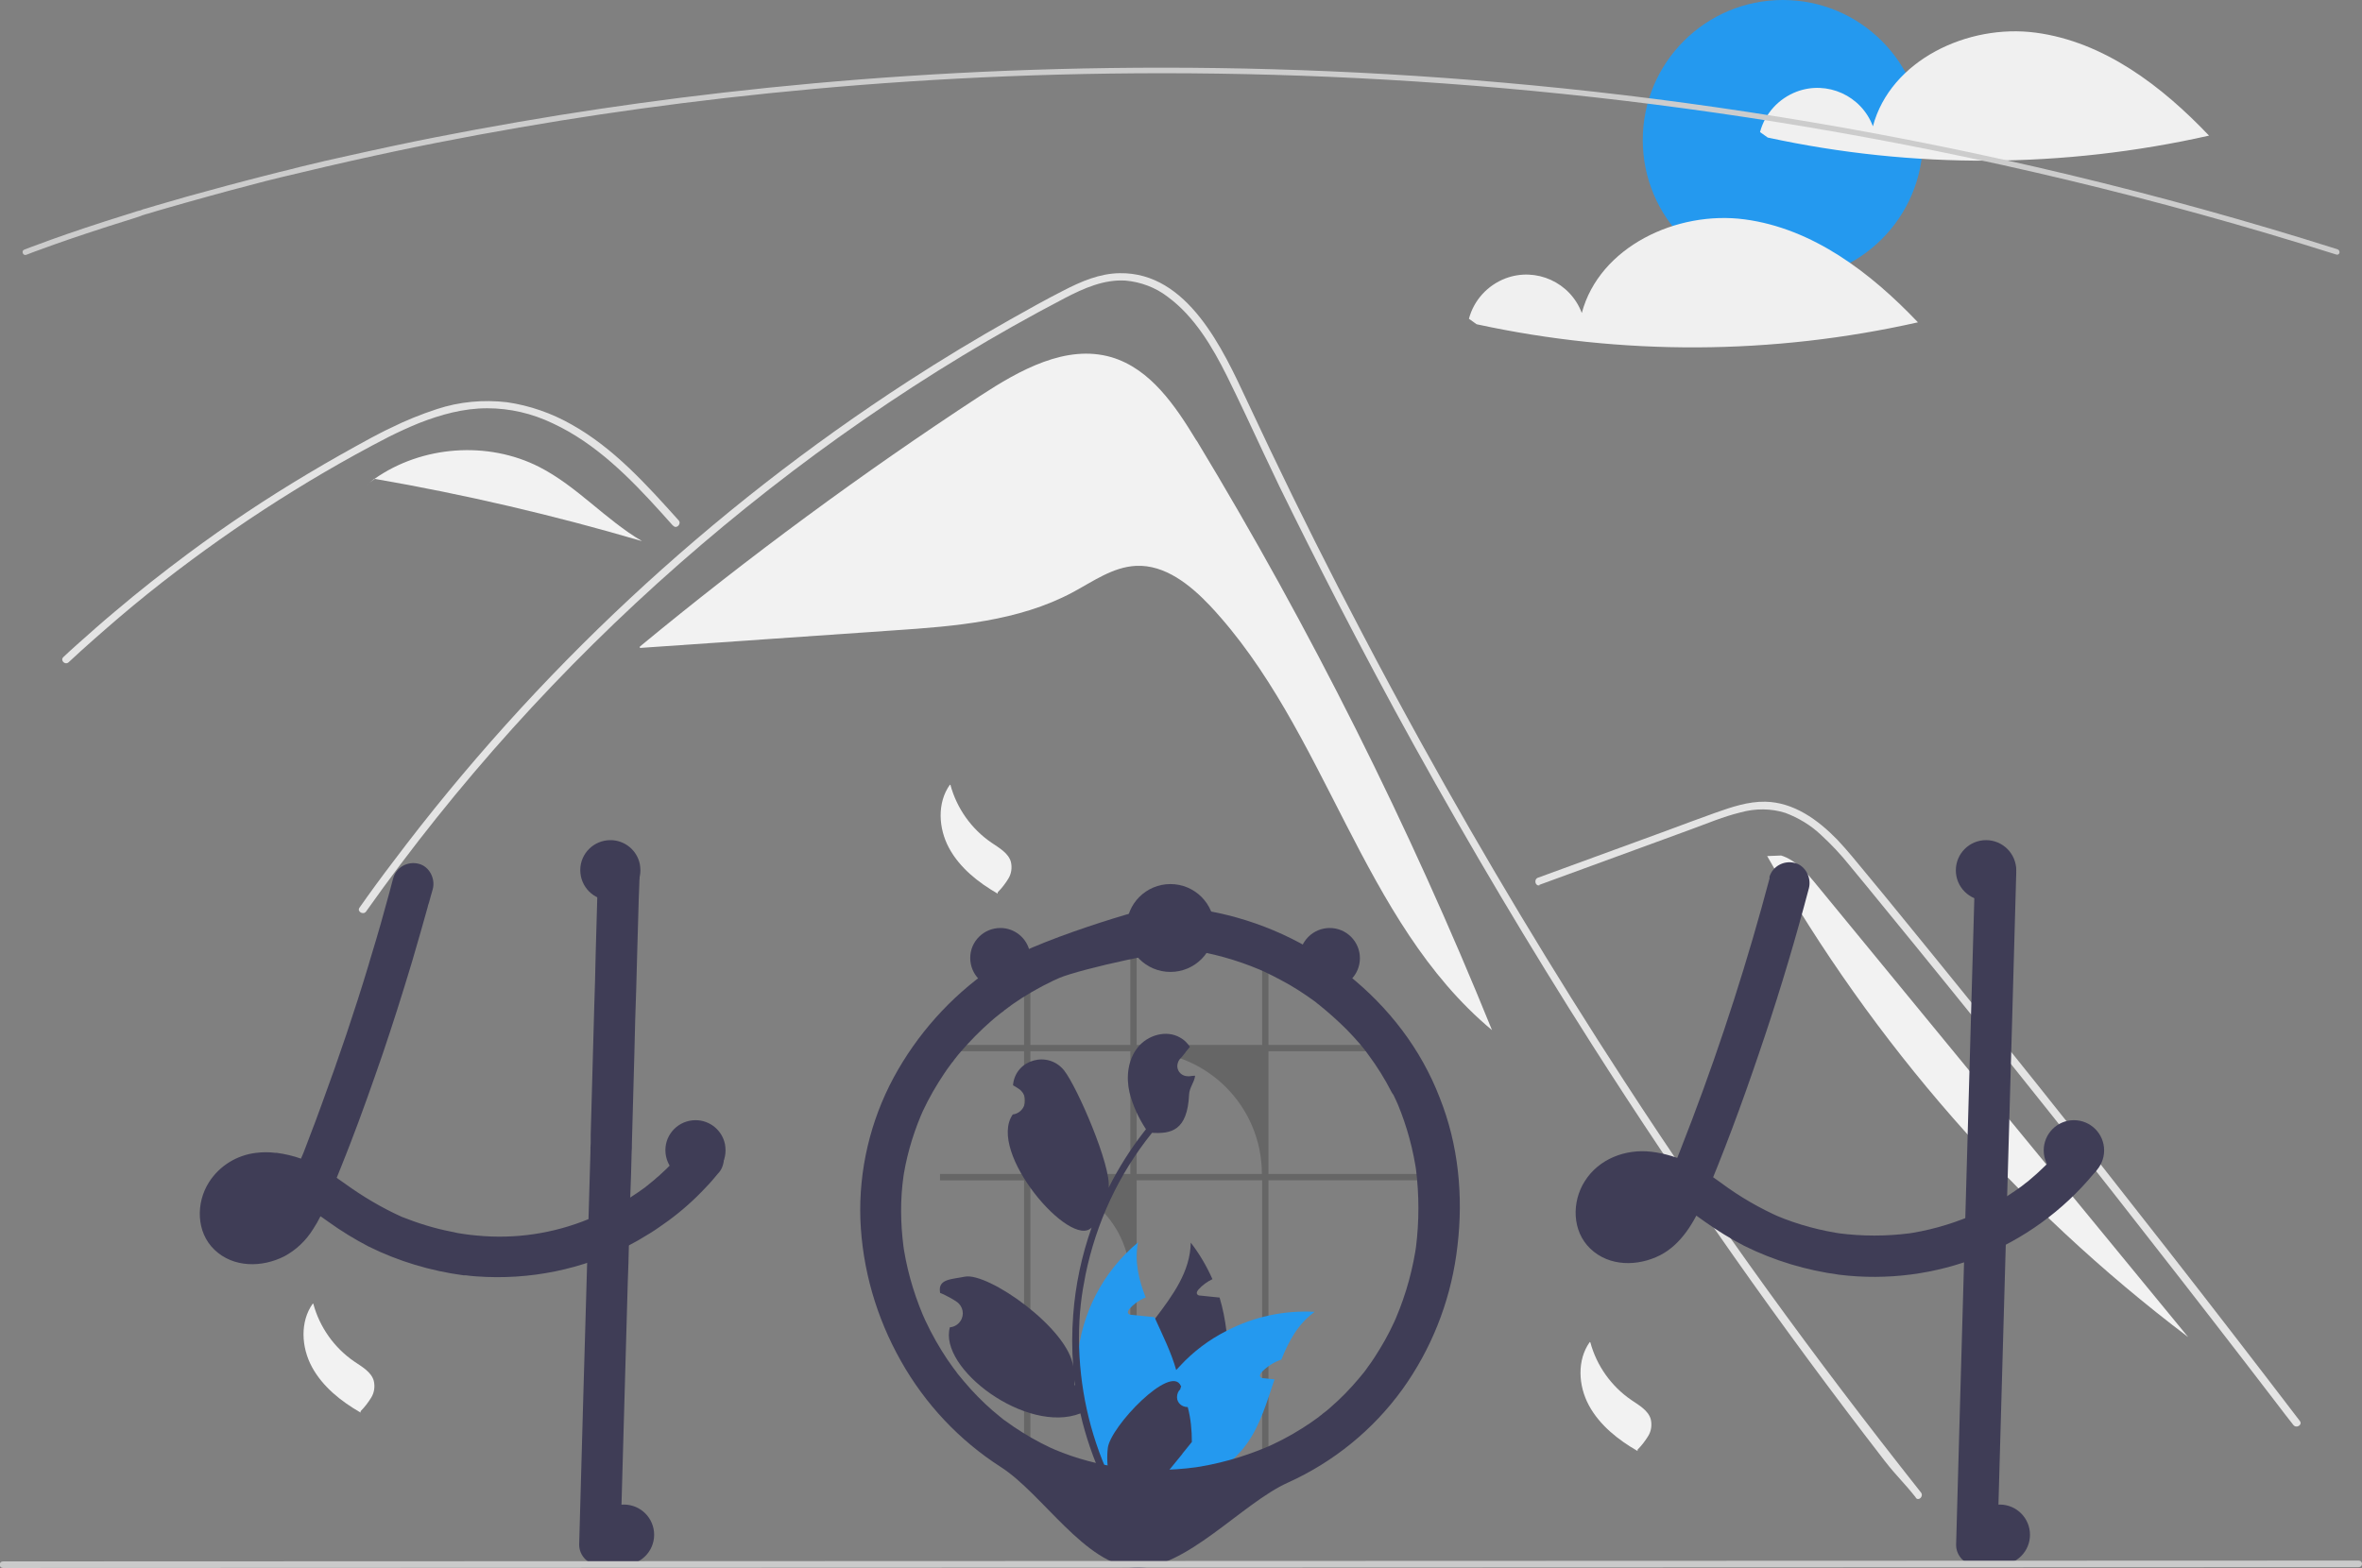<?xml version="1.0" encoding="UTF-8"?>
<svg id="Layer_1" data-name="Layer 1" xmlns="http://www.w3.org/2000/svg" version="1.1" viewBox="0 0 860.1 571.1">
  <rect x="0" y="0" width="860.1" height="571.1" fill="#808080" stroke="none"/>
  <defs>
    <style>
      .cls-1 {
        fill: #ccc;
      }

      .cls-1, .cls-2, .cls-3, .cls-4, .cls-5, .cls-6, .cls-7, .cls-8 {
        stroke-width: 0px;
      }

      .cls-2 {
        fill: #3f3d56;
      }

      .cls-3 {
        fill: #f2f2f2;
      }

      .cls-4 {
        fill: #2499ef;
      }

      .cls-5 {
        fill: #cacaca;
      }

      .cls-6 {
        fill: #000;
        isolation: isolate;
        opacity: .2;
      }

      .cls-7 {
        fill: #e4e4e4;
      }

      .cls-8 {
        fill: #f0f0f0;
      }
    </style>
  </defs>
  <path class="cls-3" d="M435.7,160.5c-7.7-12.7-16.8-26.2-31-30.4-16.5-4.8-33.4,4.7-47.8,14.1-42.9,28.1-84.3,58.6-123.9,91.3v.5c30.9-2.1,61.7-4.3,92.5-6.4,22.3-1.5,45.3-3.3,65-13.8,7.5-4,14.7-9.3,23.2-9.7,10.5-.5,19.7,6.9,26.9,14.5,42.6,45.4,54.9,114.8,102.7,154.6-30.1-74.3-66.1-146.2-107.6-214.8Z"/>
  <path class="cls-7" d="M697.6,545.4c-4.7-5.9-6.6-7.3-11.3-13.3-37.8-48.9-73.4-99.5-106.7-151.8-22.6-35.5-44.1-71.7-64.5-108.5-9.7-17.5-19.1-35.2-28.3-53-7.1-13.8-14.1-27.7-20.9-41.6-1.9-4-3.8-8-5.7-12-4.4-9.4-8.8-18.9-13.4-28.2-5.3-10.6-11.8-21.7-21.6-28.9-4.4-3.4-9.8-5.4-15.3-5.9-7.9-.5-15.3,2.8-22.2,6.4-50.4,26.3-97.7,59.3-140.4,96.8-42.8,37.6-81.1,80.1-114,126.6-1,1.4-3.4,0-2.4-1.4,4-5.7,8.1-11.3,12.3-16.8,51.8-68.9,115.3-128.1,187.6-175,12.2-7.9,24.6-15.4,37.2-22.5,6.4-3.6,12.8-7.2,19.3-10.5,6.4-3.3,13.1-6.2,20.4-6.3,24.8-.4,37.6,27.7,46.4,46.5,2.8,5.9,5.6,11.9,8.4,17.8,10.7,22.4,21.8,44.6,33.4,66.6,7.1,13.6,14.4,27.1,21.8,40.5,23.1,41.8,47.7,82.8,73.8,122.9,34.5,53.1,68.7,100.1,108,149.8,1.1,1.4-.9,3.3-1.9,1.9Z"/>
  <path class="cls-7" d="M245,191.4c-1.4-1.6-2.9-3.2-4.3-4.8-11.4-12.6-23.7-25.1-39.4-32.4-7.5-3.6-15.6-5.5-23.9-5.5-8.6,0-16.9,2.3-24.8,5.4-3.7,1.5-7.4,3.2-11,5-4.1,2.1-8.2,4.3-12.2,6.5-7.6,4.2-15,8.5-22.4,13.1-14.6,9-28.8,18.8-42.5,29.2-7.1,5.4-14.1,11-20.9,16.8-6.3,5.4-12.6,10.9-18.6,16.5-1.3,1.2-3.2-.7-1.9-1.9,1.6-1.5,3.2-3,4.8-4.4,4.6-4.1,9.2-8.2,14-12.2,8.6-7.3,17.5-14.3,26.5-21,14.1-10.5,28.7-20.2,43.8-29.2,7.5-4.5,15.2-8.8,22.9-13,2.3-1.2,4.7-2.5,7.1-3.6,5.4-2.7,11.1-5,16.9-6.9,8.2-2.7,16.9-3.5,25.5-2.5,8.3,1.2,16.3,4,23.5,8.1,15.4,8.6,27.3,21.9,39,34.9,1.2,1.3-.8,3.3-1.9,2Z"/>
  <path class="cls-7" d="M560.5,322.3l36.9-13.5,18.3-6.7c6-2.2,11.9-4.7,18.1-6.2,5.4-1.5,11.1-1.5,16.4.2,4.7,1.8,9.1,4.4,12.8,7.9,3.8,3.5,7.3,7.2,10.5,11.2,4,4.8,7.9,9.6,11.9,14.5,16.3,19.9,32.5,39.9,48.6,60,16.1,20.1,32.1,40.3,47.9,60.6,15.9,20.3,31.7,40.7,47.4,61.2,1.9,2.5,3.8,5,5.8,7.5,1.1,1.4,3.4,0,2.4-1.4-15.8-20.7-31.7-41.3-47.7-61.8-16.1-20.6-32.2-41.1-48.5-61.5-16.3-20.4-32.7-40.7-49.2-60.9-4.1-5-8.2-10.1-12.4-15.1-3.5-4.2-6.9-8.5-10.7-12.5-7-7.2-15.8-13.6-26.2-13.8-6.2-.1-12.1,1.9-17.8,3.9-6.2,2.2-12.3,4.5-18.5,6.8l-37.2,13.6-9.3,3.4c-1.6.6-.9,3.3.7,2.7h0Z"/>
  <path class="cls-3" d="M196.4,170.1c-18.8-9.6-42.8-7.8-60,4.3,32.9,5.7,65.4,13.3,97.4,22.7-13.3-7.8-23.7-20-37.4-27Z"/>
  <path class="cls-3" d="M136.3,174.4l-3.6,2.9c1.2-1,2.5-2,3.8-2.9,0,0-.1,0-.2,0Z"/>
  <path class="cls-3" d="M661.6,322.4c-3.6-4.4-7.6-9.1-13-10.8l-5.1.2c38.6,68.2,90.8,127.9,153.3,175.2l-135.2-164.6Z"/>
  <path class="cls-3" d="M346.1,285.9c2.3,8.5,7.6,16,14.9,21,2.8,1.9,6.2,3.8,7.1,7,.5,2.1.2,4.3-.9,6.1-1.1,1.8-2.4,3.5-3.9,5v.5c-7.1-4.1-13.8-9.4-17.7-16.6s-4.4-16.5.3-23.1"/>
  <path class="cls-3" d="M579.1,488.9c2.3,8.5,7.6,16,14.9,21,2.8,1.9,6.2,3.8,7.1,7,.5,2.1.2,4.3-.9,6.1-1.1,1.8-2.4,3.5-3.9,5v.5c-7.1-4.1-13.8-9.4-17.7-16.6s-4.4-16.5.3-23.1"/>
  <path class="cls-3" d="M114.1,474.9c2.3,8.5,7.6,16,14.9,21,2.8,1.9,6.2,3.8,7.1,7,.5,2.1.2,4.3-.9,6.1-1.1,1.8-2.4,3.5-3.9,5v.5c-7.1-4.1-13.8-9.4-17.7-16.6s-4.4-16.5.3-23.1"/>
  <circle class="cls-4" cx="649.2" cy="51" r="51"/>
  <path class="cls-8" d="M741.3,11.9c-24.7-3.3-52.9,10-59.3,34.1-4.2-11.2-16.7-16.8-27.8-12.6-6.5,2.5-11.5,7.9-13.3,14.7l2.8,2c53,11.5,107.8,11.2,160.7-.7-17.2-18.1-38.3-34.2-63.1-37.5Z"/>
  <path class="cls-8" d="M635.3,79.9c-24.7-3.3-52.9,10-59.3,34.1-4.2-11.2-16.7-16.8-27.8-12.6-6.5,2.5-11.5,7.9-13.3,14.7l2.8,2c53,11.5,107.8,11.2,160.7-.7-17.2-18.1-38.3-34.2-63.1-37.5Z"/>
  <path class="cls-1" d="M851,92.7c-.1,0-.2,0-.3,0C586.3,9.1,353.3,20,204.3,43.9c-20.3,3.3-40.6,7-60.4,11.2-5.1,1.1-10.3,2.2-15.6,3.4-6.3,1.4-12.6,2.9-18.5,4.3-2.6.6-5.1,1.2-7.6,1.8-3.8.9-7.6,1.9-11.7,3-4.6,1.2-9.2,2.4-13.8,3.7,0,0,0,0,0,0h0c-5.2,1.4-10.3,2.9-15.3,4.3-2.7.8-5.3,1.5-7.8,2.3-.3,0-.5.2-.8.2l-.5.2c-.3,0-.6.2-.9.3h0s0,0,0,0l-.8.3c-1,.3-1.9.6-2.8.9-24.5,7.6-38,12.9-38.2,13-.5.2-1.1,0-1.3-.6s0-1.1.6-1.3c.1,0,13.7-5.5,38.3-13.1.9-.3,1.9-.6,2.8-.9l.8-.2s0,0,0,0c.3,0,.6-.2.9-.3l.5-.2c.3,0,.5-.2.8-.2,2.5-.8,5.1-1.5,7.8-2.3,5-1.5,10.1-2.9,15.3-4.3,0,0,0,0,0,0h0c4.6-1.3,9.3-2.5,13.8-3.7,4.1-1.1,7.9-2,11.7-3,2.5-.6,5-1.2,7.6-1.9,6-1.5,12.2-2.9,18.6-4.3,5.3-1.2,10.6-2.3,15.6-3.4,19.8-4.2,40.2-7.9,60.5-11.2,149.1-23.9,382.5-34.9,647.3,48.9.5.2.8.7.7,1.3-.1.4-.5.7-1,.7Z"/>
  <path class="cls-2" d="M263,419.8c-.3-1-.9-1.9-1.7-2.7-.3-.3-.6-.5-.9-.7-2.6-1.7-6.5-2.1-9,0-.2.2-.5.5-.7.7-.7.9-1.5,1.8-2.3,2.7-1.3,1.5-2.6,2.9-4,4.2-.4.4-.8.8-1.2,1.2-.2.2-.5.5-.7.7-.9.8-1.8,1.7-2.7,2.5-.5.4-1,.8-1.5,1.3-.7.6-1.5,1.2-2.2,1.8,0,0-.1,0-.2.2,0,0,0,0,0,0,0,0,0,0,0,0,0,0,0,0,0,0-.2.2-.4.2-.5.3,0,0,0,0,.1,0-.2.1-.4.3-.5.4-1.8,1.3-3.5,2.5-5.4,3.7-4.5,2.9-9.3,5.4-14.2,7.5-.3.1-.7.3-1,.4-12.9,5.3-26.9,7.4-40.9,6-1.4-.1-2.8-.3-4.3-.5-1.6-.2-3.3-.5-4.9-.9-6.2-1.2-12.2-3.1-18-5.4-7.3-3.3-14.2-7.4-20.7-12.1-1-.7-2-1.4-3-2.1,1.1-2.8,2.3-5.6,3.4-8.5.5-1.4,1.1-2.7,1.6-4.1,4.1-10.6,7.9-21.4,11.6-32.1,3.7-10.9,7.2-21.9,10.5-32.9.3-1.1.7-2.2,1-3.4,1.7-5.8,3.4-11.7,5-17.5.1-.6.3-1.1.5-1.7.5-1.7.9-3.4,1.4-5,1-3.8-1.3-8.3-5.2-9.2-4-1-8.1,1.3-9.2,5.2-.4,1.6-.9,3.2-1.3,4.9-2.1,7.8-4.3,15.6-6.7,23.4-.3,1.1-.7,2.2-1,3.4-5.1,16.9-10.8,33.7-16.9,50.3-.7,2-1.5,4-2.2,6-.4,1-.7,2-1.1,2.9-.7,1.9-1.5,3.9-2.2,5.8-.4,1.1-.9,2.3-1.3,3.4-.3.7-.6,1.4-.9,2.1-2.9-1-5.8-1.7-8.8-2.1h-.5c-2.3-.3-4.7-.3-7,0-7,.8-13.4,4.7-17.2,10.7-4.8,7.5-4.7,18.2,2,24.6,6.9,6.6,17.3,6.5,25.4,2.4,4.3-2.3,7.9-5.7,10.5-9.9,1-1.5,1.9-3.1,2.7-4.7.2.1.4.3.6.4.8.6,1.6,1.1,2.4,1.7,4.6,3.3,9.5,6.3,14.5,8.9,10.9,5.4,22.6,8.9,34.6,10.5.3,0,.5,0,.8,0,1.3.2,2.7.3,4,.4,19.2,1.4,38.5-2.5,55.6-11.4,1.4-.8,2.9-1.5,4.3-2.4,2.2-1.3,4.4-2.6,6.5-4.1,1.1-.8,2.3-1.6,3.4-2.4,4.9-3.6,9.4-7.6,13.5-12,1.6-1.6,3.1-3.4,4.5-5.1,1.4-1.4,2.1-3.3,2.2-5.3,0-.9-.2-1.8-.5-2.6ZM97.4,443.7c.2-.2.4-.3.6-.5,0,.1-.4.3-.6.5h0ZM100.6,440.4c-.2.3-.4.5-.7.8-.7.8-1.5,1.5-2.2,2.2-.1,0-.2.2-.4.3,0,0,0,0,0,0h0c-.1,0-.3.1-.4.2-.4.3-.9.5-1.3.7-.9.3-1.8.6-2.7.8-.7,0-1.4,0-2.1,0h0c-.5-.1-1-.2-1.5-.4-.2-.1-.5-.3-.7-.4,0,0-.2-.2-.2-.2,0,0-.2-.2-.3-.3,0,0,0,0,0,0h0c-.1-.2-.2-.4-.3-.6,0,0,0,0,0,0,0-.2-.1-.5-.2-.8,0-.5,0-.9,0-1.4.1-.6.3-1.3.5-1.9.2-.4.4-.9.7-1.3,0,0,.1-.2.2-.4t0,0c.1-.2.3-.3.5-.5.3-.3.6-.6.9-.8.6-.4,1.1-.7,1.8-1,1-.3,1.9-.6,2.9-.8,1.5-.1,2.9-.1,4.4,0,1.4.2,2.8.6,4.1,1-.8,1.6-1.7,3.1-2.8,4.5,0,0,0,.1-.1.2ZM89.5,437.1c0,.1-.2.3-.3.4,0-.1.2-.3.3-.4h0Z"/>
  <path class="cls-2" d="M232.9,317.7c0,3.1-.2,6.3-.3,9.4-.2,7-.4,13.9-.6,20.9-.2,7.8-.4,15.7-.7,23.5-.1,4.1-.2,8.1-.3,12.2-.3,10.9-.6,21.8-.9,32.7,0,1.1,0,2.2-.1,3.4-.1,5.4-.3,10.8-.5,16.2-.2,5.9-.3,11.7-.5,17.6-.1,4.4-.2,8.8-.4,13.2-.9,31.9-1.8,63.9-2.7,95.8,0,4.1-3.4,7.4-7.5,7.5-4.1,0-7.5-3.4-7.5-7.5.5-18,1-35.9,1.5-53.9.5-16.2.9-32.5,1.4-48.7.1-5.4.3-10.7.5-16.1.2-8.1.5-16.1.7-24.2,0-1.1,0-2.2.1-3.4,0-1,0-2,0-3,.4-15.7.9-31.3,1.3-47,.2-6.2.4-12.3.5-18.5.2-7,.4-14.1.6-21.1,0-3.1.2-6.2.3-9.3,0-4.1,3.4-7.4,7.5-7.5,4.1,0,7.5,3.4,7.5,7.5Z"/>
  <path class="cls-2" d="M644.4,319.8c-7.9,29.8-17.3,59.1-28.2,87.9-3,7.9-6.1,15.9-9.4,23.7l.8-1.8c-1.5,3.7-3.3,7.3-5.6,10.6-.2.2-.3.4-.5.6.8-1,.9-1.2.4-.6-.3.3-.5.6-.8.9-.7.8-1.5,1.5-2.2,2.2-.2.2-.4.3-.6.5l.9-.7c-.1.3-.9.6-1.1.7-.8.5-1.6.9-2.4,1.2l1.8-.8c-1.4.5-2.8.9-4.2,1.2l2-.3c-1.4.2-2.9.2-4.3,0l2,.3c-1.2-.2-2.3-.5-3.4-.9l1.8.8c-.6-.3-1.1-.6-1.7-.9-.3-.2-1.1-.8,0,0,1.1.9.1,0,0-.2-.2-.2-.4-.4-.6-.6-.9-.9,1,1.6.4.5-.3-.5-.6-1.1-.9-1.6l.8,1.8c-.3-.9-.6-1.7-.7-2.7l.3,2c-.1-1.1-.1-2.3,0-3.4l-.3,2c.2-1.3.5-2.5,1-3.7l-.8,1.8c.3-.8.7-1.6,1.2-2.3.2-.4.5-.7.7-1.1,0,0-1.3,1.5-.6.8.2-.2.4-.4.5-.6.3-.3.6-.6.9-.9,1-1-1.5,1-.3.2.9-.6,1.8-1.1,2.7-1.5l-1.8.8c1.6-.7,3.3-1.1,5-1.3l-2,.3c2.1-.2,4.3-.2,6.5,0l-2-.3c2.7.4,5.4,1.2,7.9,2.2l-1.8-.8c5.4,2.3,10.2,5.7,14.9,9.1,4.6,3.3,9.5,6.3,14.5,8.9,10.9,5.4,22.6,8.9,34.6,10.5,35.1,4.3,70-9.5,92.6-36.8,1.4-1.4,2.1-3.3,2.2-5.3,0-2-.8-3.9-2.2-5.3-2.8-2.5-7.9-3.2-10.6,0-2.5,3.1-5.2,6-8.1,8.7-1.3,1.3-2.7,2.5-4.1,3.7-.8.7-1.6,1.4-2.5,2-.4.3-1.6,1.1.3-.2-.4.3-.8.6-1.3,1-6.3,4.6-13.1,8.5-20.3,11.6l1.8-.8c-7.7,3.2-15.9,5.5-24.2,6.6l2-.3c-8.5,1.1-17.2,1.1-25.8,0l2,.3c-8.5-1.2-16.9-3.4-24.9-6.8l1.8.8c-7.7-3.4-15-7.6-21.7-12.6-3.5-2.6-7.2-4.9-11.1-7-4.5-2.3-9.4-3.8-14.4-4.4-9.4-1.1-19.1,2.6-24.2,10.7-4.8,7.5-4.7,18.2,2,24.6,6.9,6.6,17.3,6.5,25.4,2.4,7.8-4,12.5-12.2,15.8-19.9,7.4-17.5,14-35.3,20.1-53.3,6.1-17.8,11.6-35.7,16.5-53.8.6-2.2,1.2-4.5,1.8-6.7,1-3.8-1.3-8.3-5.2-9.2-4-1-8.1,1.3-9.2,5.2h0Z"/>
  <path class="cls-2" d="M719.2,317.7l-2.7,95.8-2.7,95.3-1.5,53.9c0,4.1,3.4,7.5,7.5,7.5,4.1,0,7.4-3.4,7.5-7.5l2.7-95.8,2.7-95.3,1.5-53.9c0-4.1-3.4-7.5-7.5-7.5-4.1,0-7.4,3.4-7.5,7.5Z"/>
  <path class="cls-6" d="M459.6,535.9h2.3v-106h54.3v-2.3h-54.3v-44.7h42c-.6-.8-1.2-1.6-1.9-2.3h-40.1v-29.6c-.8-.3-1.5-.6-2.3-.9v30.5h-45.7v-37.9c-.8,0-1.6,0-2.3.2v37.7h-36.4v-28.3c-.8.3-1.6.7-2.3,1.1v27.2h-30.6v2.3h30.6v44.7h-30.6v2.3h30.6v106h2.3v-106c20.1,0,36.4,16.3,36.4,36.4h0v69.6h2.3v-106h45.7v106ZM375.2,427.6v-44.7h36.4v44.7h-36.4ZM413.9,427.6v-44.7h.9c24.7,0,44.7,20,44.7,44.7h0s-45.7,0-45.7,0Z"/>
  <path class="cls-2" d="M445.4,504.1c-2.9,13.1-10,24.9-20,33.7-.7.6-1.5,1.3-2.2,1.9-1.9.2-3.7.3-5.6.5-1.5.1-3,.3-4.5.4h-.3s-.2-1.6-.2-1.6l-.8-6.6c-6-9.8-7.2-21.7-3.3-32.4,2.6-7.1,7.4-13.4,12.1-19.7,6.5-8.6,12.8-17.1,13-27.7,3.2,4.1,5.8,8.6,7.9,13.3-1.9.9-3.7,2.2-5.1,3.8-.4.5-.8,1.1-.5,1.6.2.5.8.6,1.4.6,1.2.1,2.5.3,3.8.4,1,.1,2,.2,3,.3,1.2,4,2,8.1,2.5,12.2.7,6.4.3,12.9-1,19.2Z"/>
  <path class="cls-4" d="M478.6,477.9c-5.9,4.3-9.3,10.5-12,17.3-2.7.9-5.2,2.5-7.2,4.6-.4.5-.8,1.1-.5,1.6.2.5.8.6,1.4.6,1.2.1,2.5.3,3.8.4-2.7,8-5.1,16.4-9.9,23.2-3.2,4.5-7.3,8.2-12,10.9-1.3.7-2.6,1.4-4,2-5.1.4-10.1.8-15,1.2-1.9.2-3.7.3-5.6.5-1.5.1-3,.3-4.5.4,0-.5,0-1.1,0-1.7.3-14.7,5.7-28.7,15.2-39.9.5-.5.9-1,1.4-1.5,4.8-5.2,10.5-9.5,16.8-12.7,9.9-5.2,21-7.6,32.2-7Z"/>
  <path class="cls-4" d="M419.2,535.1l-1.2,3.4-.6,1.7c-1.5.1-3,.3-4.5.4h-.3c-1.7.2-3.3.4-5,.5-.4-.5-.9-1-1.3-1.5-21.7-26.3-18.1-65.2,8.1-87.1-1.3,6.9.2,13.5,2.8,20.1-.3.1-.5.2-.8.3-1.9.9-3.7,2.2-5.1,3.8-.4.5-.8,1.1-.5,1.6.2.5.8.6,1.4.6,1.2.1,2.5.3,3.8.4,1,.1,2,.2,3,.3.5,0,.9.1,1.4.2,0,.2.1.3.2.4,2.8,6.2,5.9,12.4,7.7,18.8.4,1.6.8,3.3,1,4.9,1.6,11.3-2.1,22.8-10,31Z"/>
  <path class="cls-2" d="M519.9,390.1c-8.6-16.8-21.9-30.9-37.6-41.3-15.7-10.4-33.8-16.7-52.6-18.4-2.5-.2-4.9-.4-7.4-.4-2.9,0-46.9,12.6-61.6,23-14.7,10.2-26.8,23.8-35.3,39.5-8.5,15.8-12.7,33.7-12.1,51.6.7,18.1,5.8,35.7,14.7,51.5,8.8,15.7,21.3,29,36.4,38.7,15.3,9.8,30.7,35.7,48.9,36.7,18.2.9,39.1-23.6,55.7-31,16.6-7.5,31-19.2,41.7-34,10.4-14.5,17.1-31.3,19.6-48.9,2.6-18.1,1.4-36.7-4.8-54-1.6-4.4-3.4-8.8-5.6-13-1.8-3.5-7-4.8-10.3-2.7-3.5,2.2-4.7,6.7-2.7,10.3,1,2.1,2,4.2,2.9,6.3l-.8-1.8c3.4,8.2,5.7,16.8,6.9,25.5l-.3-2c1.2,9.5,1.2,19.2,0,28.7l.3-2c-1.3,9.5-3.8,18.8-7.6,27.7l.8-1.8c-1.9,4.5-4.1,8.9-6.7,13.1-1.3,2.1-2.6,4.2-4.1,6.2-.6.9-1.3,1.8-1.9,2.6-.9,1.1,1.2-1.5.3-.4-.2.2-.3.4-.5.6-.5.6-.9,1.1-1.4,1.7-3.1,3.7-6.5,7.2-10.2,10.4-.9.8-1.8,1.6-2.8,2.3-.5.4-.9.8-1.4,1.1,0,0,1.6-1.2.7-.5-.3.2-.6.4-.9.7-1.9,1.4-3.9,2.8-6,4.1-4.7,3-9.6,5.5-14.8,7.7l1.8-.8c-8.8,3.7-18.1,6.3-27.6,7.6l2-.3c-9.5,1.3-19.1,1.3-28.6,0l2,.3c-8.6-1.2-17.1-3.4-25.1-6.8l1.8.8c-4.7-2-9.1-4.3-13.4-7-2.1-1.3-4.2-2.7-6.2-4.2-.3-.2-.6-.4-.9-.6-.9-.7.7.5.7.5-.5-.4-1-.8-1.5-1.2-1-.8-1.9-1.6-2.9-2.4-3.8-3.3-7.3-6.9-10.5-10.7-.8-1-1.6-1.9-2.4-2.9-.3-.4-.9-1.3.4.5-.2-.2-.4-.5-.5-.7-.4-.6-.9-1.1-1.3-1.7-1.5-2-2.9-4.1-4.2-6.2-3-4.8-5.6-9.9-7.8-15.1l.8,1.8c-3.6-8.6-6.1-17.6-7.3-26.8l.3,2c-1.1-8.5-1.2-17.1,0-25.6l-.3,2c1.1-8.2,3.4-16.3,6.6-24l-.8,1.8c2-4.8,4.4-9.4,7.2-13.9,1.4-2.2,2.8-4.4,4.4-6.5.4-.5.7-1,1.1-1.4.3-.4,1.2-1.5-.3.4.1-.2.3-.4.4-.6.8-1.1,1.7-2.1,2.6-3.2,3.4-3.9,7-7.6,10.9-11,1-.9,2-1.7,3-2.5.5-.4.9-.7,1.4-1.1.2-.1.4-.3.6-.4-2,1.6-.6.4-.1,0,2.1-1.6,4.2-3.1,6.4-4.5,4.9-3.1,10-5.8,15.4-8.1l-1.8.8c7.8-3.3,42.1-10.9,48.4-10.1l-2-.3c9.2,1.3,18.2,3.8,26.7,7.4l-1.8-.8c4.3,1.8,8.5,4,12.6,6.3,2,1.2,4,2.4,6,3.8.9.6,1.8,1.3,2.7,1.9.5.3.9.7,1.3,1,.2.2.5.4.7.6,1,.8-1.4-1.1-.3-.3,3.6,2.9,7.1,6,10.4,9.3,1.6,1.6,3.1,3.3,4.6,5,.8.9,1.5,1.8,2.2,2.7.4.5,1.6,2.1,0,0,.4.5.7,1,1.1,1.5,3.2,4.3,6,8.8,8.4,13.5,1.8,3.5,7,4.8,10.3,2.7,3.5-2.2,4.7-6.7,2.7-10.3Z"/>
  <path class="cls-2" d="M432.5,512.5c-2.1,0-3.9-1.5-3.9-3.6,0-1.1.4-2.2,1.2-2.9,0-.4.2-.7.3-1,0,0,0-.2-.1-.2-3.5-8.3-25.7,14.8-26.6,22.6-.4,3.4-.2,6.9.5,10.3-7.2-15.7-10.9-32.7-11-50,0-4.3.2-8.7.7-13,.4-3.5,1-7,1.7-10.5,3.9-18.9,12.1-36.6,24.2-51.6,6.9.4,12.9-.7,13.5-14,.1-2.4,1.9-4.4,2.2-6.8-.7,0-1.3.1-2,.2-.2,0-.4,0-.6,0h0c-2.1,0-3.8-1.5-3.9-3.6,0-.9.3-1.8.8-2.5.3-.3.6-.7.9-1,.4-.5.9-1.1,1.3-1.6,0,0,0-.1.1-.2.5-.6,1-1.2,1.5-1.8-.9-1.4-2.1-2.6-3.6-3.4-5-2.9-11.8-.9-15.4,3.6-3.6,4.5-4.3,10.8-3,16.4,1.2,4.8,3.3,9.3,6,13.4-.3.3-.5.7-.8,1-4.9,6.3-9.2,13.1-12.8,20.3,1-7.9-11.4-36.6-16.2-42.7-5.8-7.3-17.6-4.1-18.6,5.1,0,0,0,.2,0,.3.7.4,1.4.8,2.1,1.3,2.4,1.6,3,4.8,1.4,7.1-.8,1.2-2.1,2-3.5,2.2h-.1c-9.6,13.7,21.1,49.2,28.7,41.2-3.6,10.2-5.9,20.9-6.7,31.7-.5,6.4-.5,12.8,0,19.2v-.2c-1.7-13.9-31-34.5-39.5-32.8-4.9,1-9.8.8-9,5.7,0,0,0,.2,0,.2,1.3.5,2.6,1.2,3.9,1.9.7.4,1.4.8,2.1,1.3,2.4,1.6,3,4.8,1.4,7.1-.8,1.2-2.1,2-3.5,2.2h-.1c0,0-.1,0-.2,0-4.3,15,27.9,39.1,47.5,31.4h0c1.9,8.4,4.8,16.7,8.4,24.5h30c.1-.3.2-.7.3-1-2.8.2-5.6,0-8.3-.5,2.2-2.7,4.5-5.5,6.7-8.2,0,0,0-.1.1-.2,1.1-1.4,2.3-2.8,3.4-4.2h0c0-4.3-.4-8.6-1.5-12.7h0ZM398.1,444.8h0s0,0,0,0h0ZM391.5,504.8l-.3-.6c0-.4,0-.8,0-1.3,0-.1,0-.2,0-.4,0,.7.2,1.5.3,2.2h0Z"/>
  <circle class="cls-2" cx="95.2" cy="439" r="11"/>
  <circle class="cls-2" cx="227.2" cy="559" r="11"/>
  <circle class="cls-2" cx="728.2" cy="559" r="11"/>
  <circle class="cls-2" cx="755.2" cy="419" r="11"/>
  <circle class="cls-2" cx="723.2" cy="317" r="11"/>
  <path class="cls-2" d="M264.2,419c0,6-4.9,10.9-11,10.9-6,0-10.9-4.9-10.9-11,0-6,4.9-10.9,11-10.9,5.2,0,9.7,3.7,10.7,8.8.1.7.2,1.4.2,2.2Z"/>
  <circle class="cls-2" cx="484.2" cy="349" r="11"/>
  <path class="cls-2" d="M375.2,349c0,6-4.9,10.9-11,10.9-6,0-10.9-4.9-10.9-11,0-6,4.9-10.9,11-10.9,5.2,0,9.7,3.7,10.7,8.8.1.7.2,1.4.2,2.2Z"/>
  <path class="cls-2" d="M233.2,317c0,6-4.9,10.9-11,10.9-6,0-10.9-4.9-10.9-11,0-6,4.9-10.9,11-10.9,5.2,0,9.7,3.7,10.7,8.8.1.7.2,1.4.2,2.2Z"/>
  <circle class="cls-2" cx="599.2" cy="443" r="11"/>
  <circle class="cls-2" cx="426.2" cy="338" r="16"/>
  <path class="cls-5" d="M858.9,570.8l-857.8.3c-.7,0-1.2-.5-1.2-1.2,0-.7.5-1.2,1.2-1.2h0l857.8-.3c.7,0,1.2.5,1.2,1.2,0,.7-.5,1.2-1.2,1.2Z"/>
</svg>